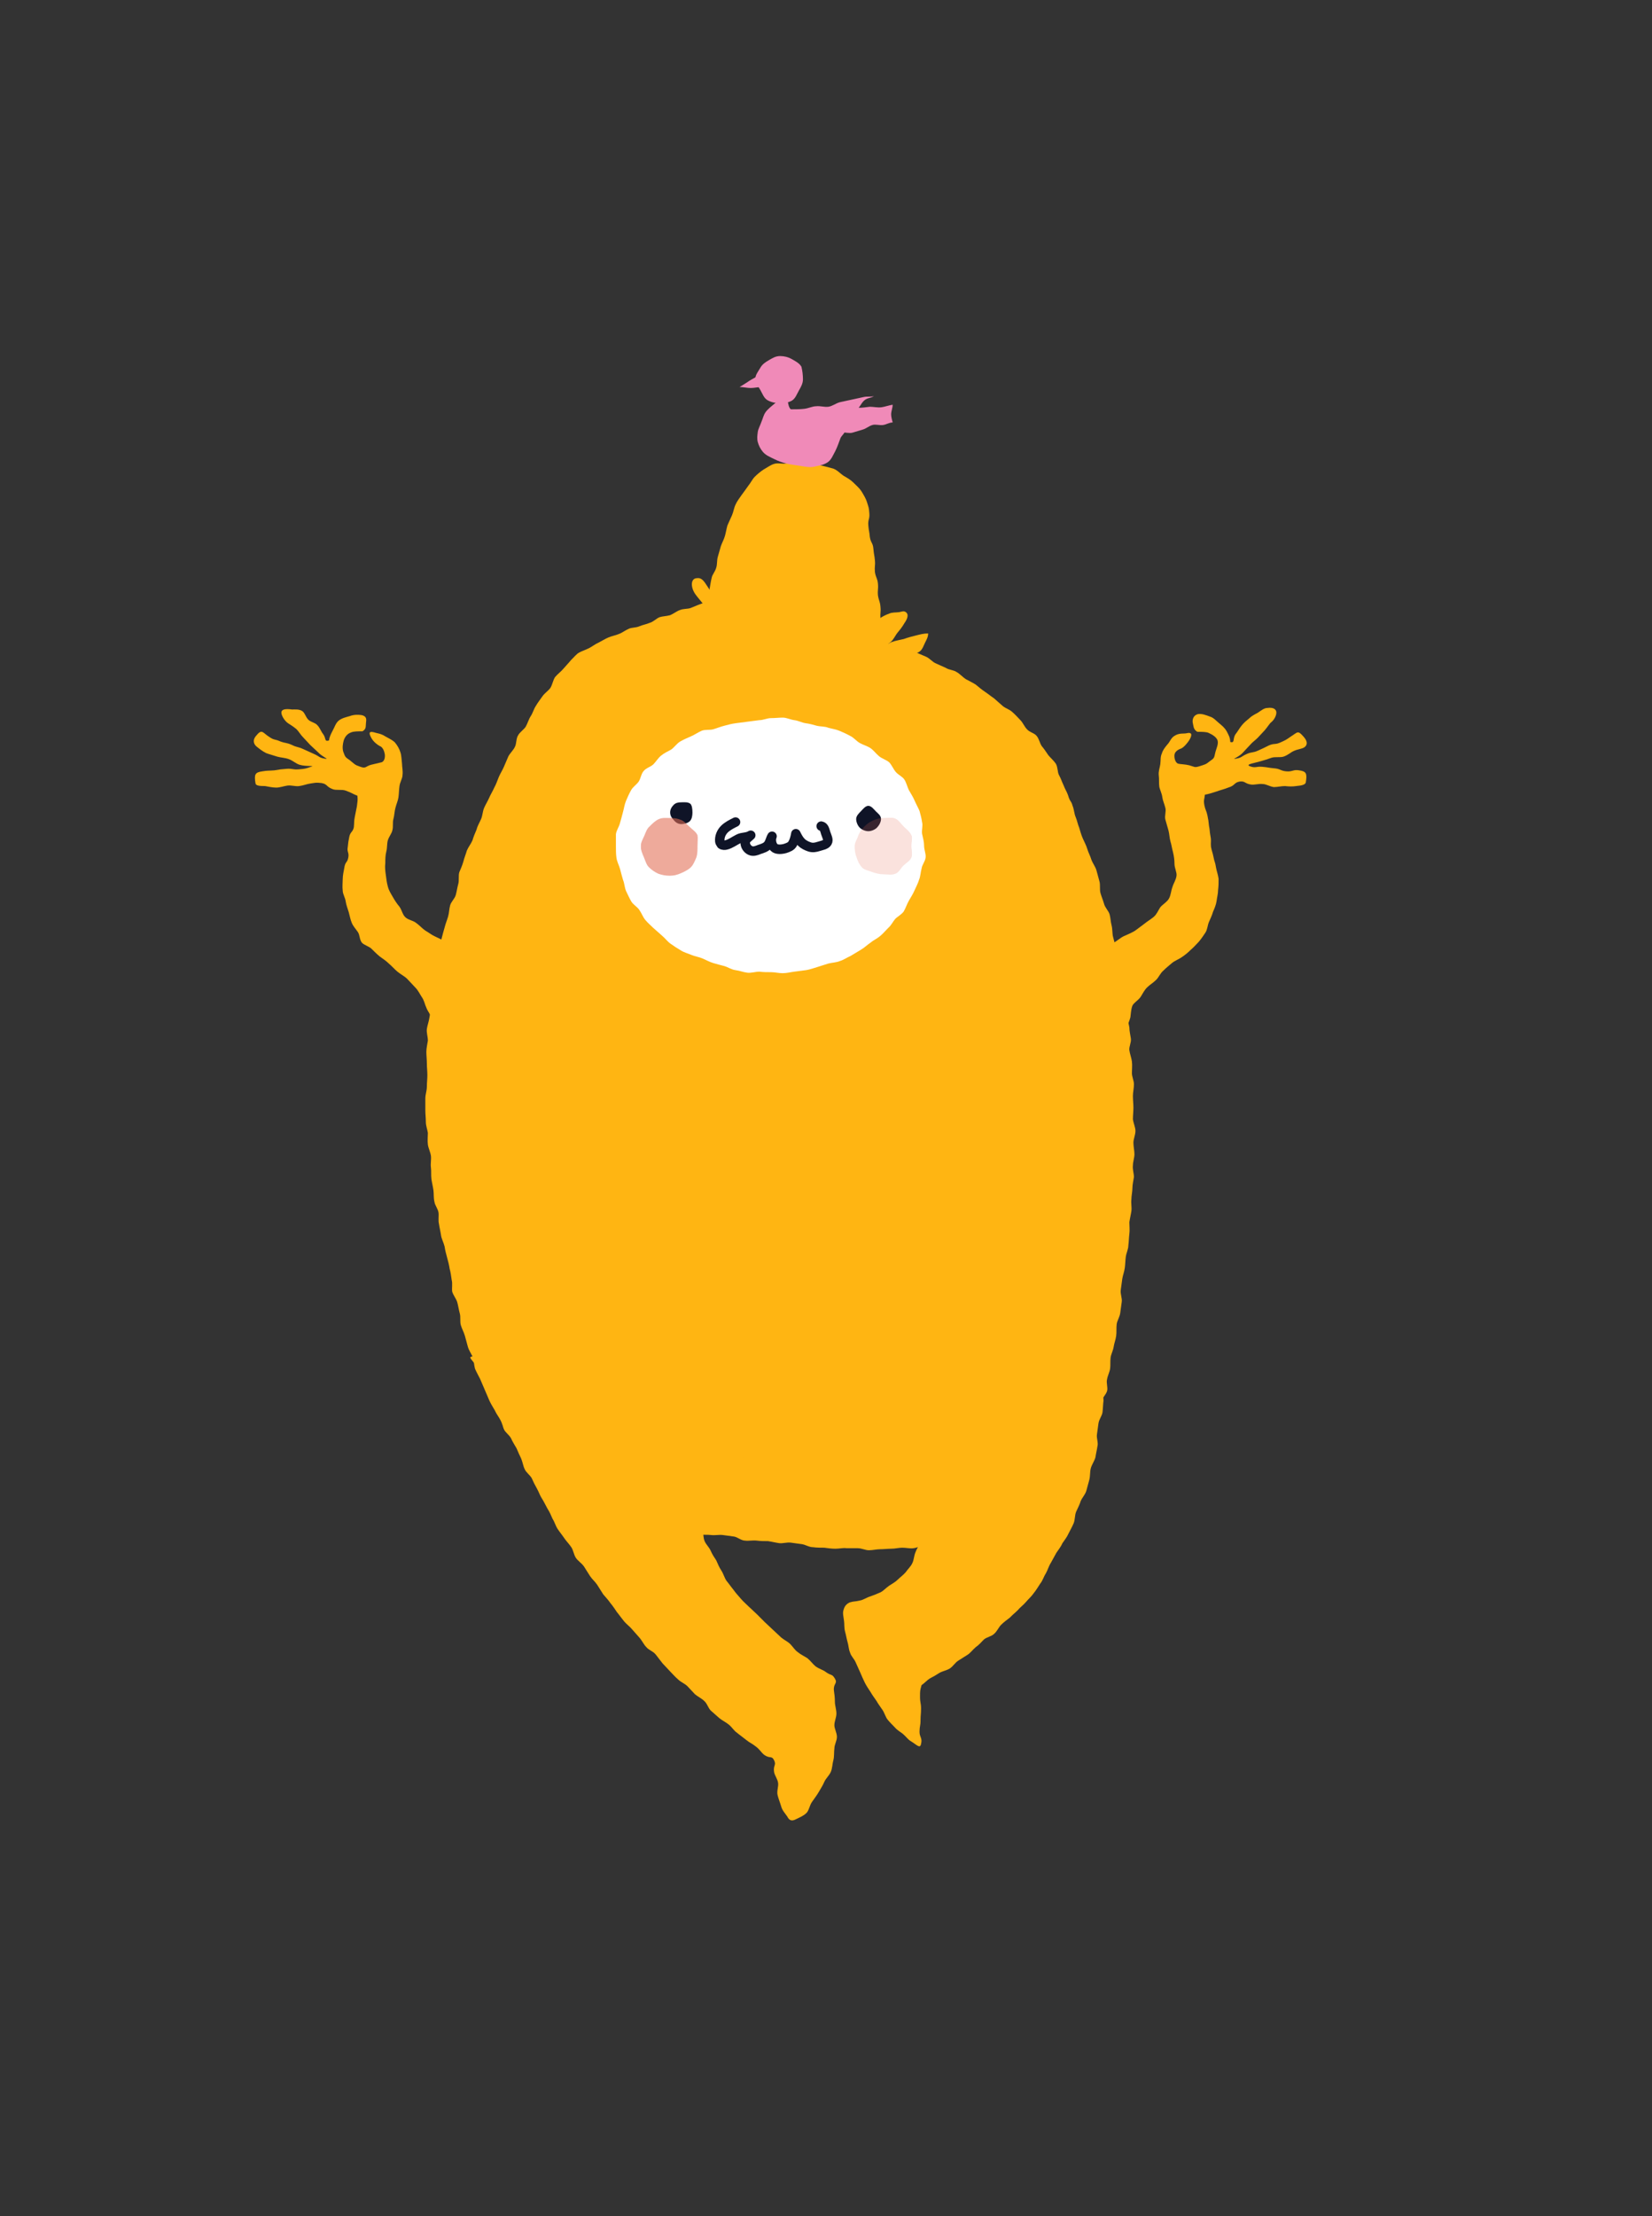 <?xml version="1.0" encoding="iso-8859-1"?>
<!-- Generator: Adobe Illustrator 19.0.0, SVG Export Plug-In . SVG Version: 6.00 Build 0)  -->
<svg version="1.1" id="Layer_1" xmlns="http://www.w3.org/2000/svg" xmlns:xlink="http://www.w3.org/1999/xlink" x="0px" y="0px"
	 viewBox="3647.444 795.16 325.926 437.037" style="enable-background:new 3647.444 795.16 325.926 437.037;" xml:space="preserve">
<rect x="3647.444" y="795.16" width="325.926" height="437.037" fill="#333333" stroke="none"/>
<g>
	<g>
		<defs>
			<rect id="SVGID_1_" x="1973" y="-1346.12" width="5222.1" height="3285.4"/>
		</defs>
		<clipPath id="SVGID_2_">
			<use xlink:href="#SVGID_1_"  style="overflow:visible;"/>
		</clipPath>
		<path style="clip-path:url(#SVGID_2_);fill:#FFB512;" d="M3804.559,886.675c-1.1-0.1-0.8-0.2-2.2-0.1c-0.6,0.1-1.5-0.2-2.3,0.1
			c-0.6,0.2-1.3,0.7-2,1.1c-0.6,0.4-1.2,0.9-1.7,1.4s-0.8,1.2-1.3,1.8c-0.4,0.6-0.8,1.1-1.3,1.8c-0.4,0.6-0.9,1.2-1.2,1.9
			c-0.3,0.6-0.4,1.4-0.7,2.1c-0.3,0.7-0.6,1.3-0.9,2c-0.2,0.7-0.3,1.4-0.5,2.1c-0.2,0.7-0.6,1.4-0.8,2c-0.2,0.7-0.4,1.4-0.6,2.1
			c-0.2,0.7-0.1,1.5-0.3,2.1c-0.2,0.8-0.8,1.4-0.9,2c-0.2,0.8-0.3,1.6-0.4,2.1c-0.2,1.5,0.5,1.1-0.1,2c-0.7,0.9-0.5,0.6-1.7,1.1
			c-0.6,0.2-1.2,0.5-2,0.8c-0.6,0.2-1.4,0.1-2.1,0.4c-0.6,0.2-1.2,0.7-1.9,1c-0.7,0.2-1.5,0.2-2.1,0.4c-0.7,0.3-1.2,0.9-1.9,1.1
			c-0.7,0.3-1.4,0.4-2.1,0.7s-1.5,0.2-2.1,0.5c-0.7,0.3-1.3,0.8-1.9,1c-0.7,0.3-1.4,0.4-2.1,0.7s-1.3,0.7-1.9,1
			c-0.7,0.3-1.3,0.8-1.9,1.1c-0.8,0.4-1.5,0.6-2,0.9c-0.4,0.2-0.9,0.8-1.6,1.5c-0.4,0.5-0.9,1-1.5,1.7c-0.4,0.5-1.1,1-1.6,1.6
			c-0.4,0.6-0.5,1.4-0.9,2.1c-0.4,0.6-1.1,1-1.6,1.7c-0.4,0.6-0.9,1.2-1.3,1.9c-0.4,0.6-0.6,1.4-1,2c-0.4,0.6-0.6,1.4-1,2.1
			c-0.4,0.6-1.2,1.1-1.5,1.7c-0.4,0.6-0.3,1.6-0.6,2.2c-0.3,0.7-0.9,1.2-1.3,1.9c-0.3,0.7-0.6,1.4-0.9,2.1c-0.3,0.7-0.7,1.3-1,2
			s-0.5,1.4-0.9,2.1c-0.3,0.7-0.7,1.3-1,2s-0.7,1.3-1,2s-0.3,1.5-0.6,2.2c-0.3,0.7-0.7,1.3-0.9,2.1c-0.3,0.7-0.6,1.4-0.8,2.1
			c-0.3,0.7-0.8,1.3-1.1,2c-0.2,0.7-0.5,1.4-0.7,2.2c-0.2,0.7-0.5,1.4-0.8,2.1c-0.2,0.7,0,1.6-0.2,2.3s-0.3,1.5-0.5,2.2
			s-0.9,1.3-1.1,2s-0.2,1.5-0.4,2.2s-0.5,1.4-0.7,2.2c-0.2,0.7-0.4,1.4-0.6,2.2c-0.2,0.7,0.1,1.5-0.1,2.3c-0.1,0.7-0.3,1.5-0.4,2.2
			c-0.1,0.7-0.3,1.5-0.4,2.2c-0.1,0.7-0.3,1.5-0.5,2.2c-0.1,0.7-0.1,1.5-0.2,2.3c-0.1,0.7-0.3,1.5-0.4,2.2c-0.1,0.7-0.3,1.5-0.4,2.2
			c-0.1,0.7-0.4,1.5-0.5,2.2c-0.1,0.7,0.2,1.5,0.2,2.3c-0.1,0.7-0.3,1.5-0.3,2.2s0.1,1.5,0.1,2.3s0.1,1.5,0.1,2.3s-0.1,1.5-0.1,2.3
			s-0.3,1.5-0.3,2.3v2.3c0,0.8,0.1,1.5,0.1,2.3s0.3,1.5,0.4,2.2c0,0.7-0.1,1.5,0,2.3c0.1,0.7,0.5,1.5,0.6,2.2c0.1,0.7-0.1,1.5,0,2.3
			c0.1,0.7,0,1.5,0.1,2.3c0.1,0.7,0.3,1.5,0.4,2.2c0.1,0.7,0,1.5,0.2,2.3c0.1,0.7,0.7,1.4,0.8,2.1c0.1,0.7-0.1,1.5,0.1,2.3
			c0.1,0.7,0.3,1.5,0.4,2.2c0.1,0.7,0.5,1.4,0.7,2.2c0.1,0.7,0.3,1.5,0.5,2.2s0.4,1.5,0.5,2.2c0.2,0.7,0.3,1.5,0.4,2.2
			c0.2,0.7,0,1.6,0.1,2.3c0.2,0.7,0.8,1.4,1,2.1c0.2,0.7,0.3,1.5,0.5,2.2s0,1.6,0.2,2.3s0.6,1.4,0.8,2.1c0.2,0.7,0.4,1.5,0.6,2.2
			s0.7,1.4,1,2.1c0.2,0.7,0.2,1.5,0.4,2.2c0.3,0.7,0.7,1.4,1,2c0.3,0.7,0.6,1.4,0.9,2.1c0.3,0.7,0.6,1.4,0.9,2.1
			c0.3,0.7,0.7,1.3,1.1,2c0.3,0.7,0.8,1.3,1.1,1.9c0.4,0.7,0.5,1.5,0.9,2.1c0.4,0.6,1.2,1,1.6,1.6c0.4,0.6,0.7,1.3,1.2,1.9
			s0.7,1.4,1.2,1.9c0.5,0.6,1,1.2,1.5,1.7s1.2,0.9,1.8,1.4s1.4,0.7,2,1.1c0.6,0.5,1.1,1,1.7,1.4c0.6,0.4,1.1,1.1,1.7,1.5
			c0.6,0.4,1.3,0.8,1.9,1.2c0.7,0.3,1.4,0.5,2.1,0.8s1.3,0.7,2,1s1.4,0.4,2.2,0.7c0.7,0.2,1.4,0.4,2.2,0.6c0.7,0.2,1.4,0.4,2.2,0.6
			c0.7,0.2,1.3,0.7,2.1,0.9c0.7,0.2,1.5,0.3,2.2,0.5s1.5-0.1,2.3,0.1c0.7,0.1,1.4,0.7,2.1,0.8s1.5,0.3,2.2,0.4s1.5,0.3,2.2,0.4
			c0.7,0.1,1.5,0,2.3,0.1c0.7,0.1,1.5-0.1,2.3,0c0.7,0.1,1.5,0.2,2.2,0.3s1.4,0.8,2.2,0.8c0.7,0.1,1.5-0.1,2.3,0
			c0.7,0.1,1.5,0.1,2.2,0.1c0.7,0.1,1.5,0.3,2.2,0.4c0.7,0.1,1.5-0.2,2.3-0.1c0.7,0.1,1.5,0.2,2.2,0.3s1.4,0.6,2.2,0.6
			c0.7,0.1,1.5,0.1,2.2,0.1c0.7,0.1,1.5,0.2,2.2,0.2c0.8,0,1.5-0.2,2.2-0.1h2.2c0.8,0,1.5,0.4,2.2,0.4c0.8,0,1.5-0.2,2.2-0.2
			c0.8,0,1.5-0.1,2.2-0.1c0.8,0,1.5-0.2,2.2-0.2c0.8,0,1.5,0.2,2.2,0.1c0.8-0.1,1.5-0.5,2.2-0.5c0.8-0.1,1.5,0.2,2.3,0.1
			c0.7-0.1,1.4-0.7,2.1-0.8s1.6,0.2,2.3,0.1c0.7-0.2,1.5-0.3,2.2-0.5s1.4-0.5,2.1-0.7s1.4-0.5,2.1-0.8s1.3-0.9,1.9-1.2
			c0.7-0.3,1.6-0.1,2.2-0.5c0.7-0.3,1.2-1,1.8-1.3c0.7-0.4,1.5-0.4,2.1-0.8c0.6-0.4,1-1.1,1.6-1.6c0.6-0.5,1.3-0.8,1.8-1.3
			c0.6-0.5,1.3-0.9,1.8-1.4s0.8-1.3,1.3-1.8c0.5-0.6,0.8-1.2,1.2-1.8s0.9-1.2,1.3-1.8c0.4-0.6,0.7-1.3,1-2c0.4-0.7,0.6-1.3,0.9-2
			s1-1.2,1.3-1.9s0.5-1.4,0.8-2.1c0.2-0.7,0.2-1.5,0.4-2.2c0.2-0.7,0.2-1.5,0.4-2.2s0.9-1.3,1.1-2s-0.2-1.6,0-2.3
			c0.1-0.7,0.5-1.4,0.6-2.1c0.1-0.7,0-1.5,0.1-2.2c0.1-0.7,0.5-1.4,0.6-2.1c0.1-0.7,0.4-1.4,0.5-2.2c0.1-0.7,0-1.5,0.1-2.3
			c0.1-0.7,0.6-1.4,0.7-2.2c0.1-0.7,0.2-1.5,0.3-2.2c0.1-0.7-0.3-1.5-0.2-2.3c0.1-0.7,0.2-1.5,0.3-2.2c0.1-0.7,0.4-1.4,0.5-2.2
			c0.1-0.7,0.1-1.5,0.2-2.2c0.1-0.7,0.5-1.5,0.5-2.2c0.1-0.7,0.1-1.5,0.2-2.3c0.1-0.7,0-1.5,0-2.3c0.1-0.7,0.3-1.5,0.4-2.2
			c0.1-0.7-0.1-1.5,0-2.3c0-0.7,0.2-1.5,0.2-2.2s0.2-1.5,0.3-2.2c0-0.7-0.3-1.5-0.2-2.3c0-0.7,0.3-1.5,0.3-2.2s-0.2-1.5-0.2-2.3
			c0-0.7,0.4-1.5,0.4-2.3c0-0.7-0.4-1.5-0.5-2.3c0-0.7,0.1-1.5,0.1-2.3c0-0.7-0.1-1.5-0.1-2.3c0-0.7,0.2-1.5,0.2-2.3
			c0-0.7-0.4-1.5-0.4-2.2s0.1-1.5,0-2.3c-0.1-0.7-0.4-1.5-0.5-2.2c-0.1-0.7,0.4-1.5,0.3-2.3c-0.1-0.7-0.3-1.5-0.3-2.2
			c-0.1-0.7-0.4-1.5-0.5-2.2c-0.1-0.7-0.2-1.5-0.3-2.2c-0.1-0.7,0.2-1.5,0.1-2.3c-0.1-0.7-0.6-1.4-0.7-2.2c-0.1-0.7,0.1-1.5,0-2.3
			c-0.1-0.7-0.4-1.5-0.6-2.2c-0.1-0.7-0.4-1.5-0.6-2.2s-0.4-1.4-0.6-2.2c-0.2-0.7-0.1-1.5-0.3-2.3c-0.2-0.7-0.2-1.5-0.4-2.2
			s-0.9-1.3-1.1-2.1c-0.2-0.7-0.5-1.4-0.7-2.1c-0.2-0.7,0-1.6-0.2-2.3s-0.4-1.5-0.6-2.2s-0.7-1.3-1-2.1c-0.2-0.7-0.6-1.4-0.8-2.1
			c-0.2-0.7-0.6-1.4-0.9-2.1c-0.3-0.7-0.5-1.4-0.7-2.1c-0.3-0.7-0.4-1.4-0.7-2.1c-0.3-0.7-0.3-1.5-0.6-2.2c-0.3-1.1-0.5-0.7-0.9-2.1
			c-0.2-0.6-0.6-1.2-0.9-2c-0.3-0.6-0.5-1.3-0.9-2c-0.3-0.6-0.2-1.5-0.6-2.2c-0.4-0.6-1-1.1-1.5-1.7c-0.4-0.6-0.8-1.2-1.3-1.8
			c-0.4-0.6-0.5-1.4-1-2s-1.4-0.7-1.9-1.3c-0.5-0.5-0.8-1.3-1.3-1.8s-1-1.1-1.6-1.6c-0.5-0.5-1.3-0.7-1.9-1.2
			c-0.6-0.5-1.1-1-1.7-1.5c-0.6-0.4-1.2-0.9-1.8-1.3s-1.2-0.9-1.8-1.4c-0.6-0.4-1.3-0.7-2-1.1c-0.6-0.4-1.1-1-1.8-1.4
			c-0.6-0.4-1.5-0.4-2.1-0.8c-0.7-0.3-1.3-0.6-2-0.9c-0.7-0.3-1.2-1-1.9-1.3c-0.7-0.3-1.4-0.6-2.1-0.9c-0.7-0.3-1.5-0.2-2.2-0.4
			c-0.7-0.3-1.4-0.5-2.1-0.7s-1.2-0.8-2-1c-0.4-1.1-0.4-1.1-0.5-2.2c-0.1-1.1,0-1.2-0.1-2.3c-0.1-1.2,0.1-1.2,0-2.3
			c-0.1-1.2-0.3-1.1-0.5-2.3c-0.1-1.1,0.1-1.2,0-2.3c-0.1-1.1-0.4-1.1-0.6-2.3c-0.1-1.2,0.1-1.2,0-2.3c-0.1-1.1-0.2-1.1-0.3-2.3
			c-0.1-1.2-0.5-1.1-0.7-2.3c-0.1-1.2-0.2-1.1-0.3-2.3c-0.1-1.2,0.3-1.2,0.2-2.4c-0.1-1.2-0.1-1-0.5-2.3c-0.2-0.6-0.6-1.3-1.1-2.1
			c-0.4-0.6-1-1.1-1.6-1.7c-0.5-0.5-1.2-0.9-1.9-1.3c-0.6-0.4-1.2-1.1-2-1.4c-0.7-0.2-1.5-0.4-2.3-0.6c-0.7-0.1-1.5-0.1-2.4-0.2
			C3806.259,886.476,3805.459,886.675,3804.559,886.675"/>
	</g>
	<g>
		<defs>
			<rect id="SVGID_3_" x="1973" y="-1346.12" width="5222.1" height="3285.4"/>
		</defs>
		<clipPath id="SVGID_4_">
			<use xlink:href="#SVGID_3_"  style="overflow:visible;"/>
		</clipPath>
		<path style="clip-path:url(#SVGID_4_);fill:#FFB512;" d="M3864.859,981.776c0.4-1.1,1-0.1,2.3-0.7c0.6-0.3,1.2-0.9,2-1.3
			c0.7-0.3,1.4-0.6,2.1-1c0.6-0.4,1.2-0.9,1.9-1.4c0.6-0.5,1.3-0.9,1.9-1.4c0.6-0.5,0.9-1.3,1.3-1.9c0.5-0.6,1.3-1,1.7-1.7
			s0.4-1.5,0.7-2.3c0.2-0.7,0.7-1.4,0.8-2.2c0.1-0.7-0.4-1.5-0.4-2.4c0-0.7-0.1-1.5-0.3-2.3c-0.2-0.7-0.3-1.5-0.5-2.1
			c-0.2-0.7-0.2-1.5-0.4-2.2s-0.4-1.4-0.6-2.1c-0.2-0.7,0.2-1.6,0-2.3c-0.2-0.8-0.5-1.4-0.6-2.1c-0.1-0.8-0.5-1.5-0.6-2.1
			c-0.1-0.8,0-1.5-0.1-2.2c-0.1-0.8,0.2-1.5,0.3-2.2c0.1-0.8,0-1.5,0.3-2.1c0.2-0.7,0.6-1.2,1.1-1.8c0.5-0.5,0.7-1.3,1.4-1.7
			c0.9-0.6,1.8-0.4,2.3-0.5c1.2-0.3,1.2,0.3,0.7,1.2c-0.4,0.7-1.2,1.6-1.7,1.8c-0.6,0.2-1.2,0.6-1.3,1.2c-0.1,0.7,0.2,1.7,0.8,1.8
			c0.4,0.1,1.3,0.1,2.1,0.3c1.1,0.3,1,0.5,2,0.2c1.2-0.4,1.2-0.3,2.2-1.1c0.9-0.6,0.7-0.7,1-1.8c0.2-0.7,0.6-1.5,0.4-2.2
			c-0.2-0.6-0.9-1.1-1.8-1.5c-0.5-0.2-1.3-0.2-2.2-0.2c-0.8-0.5-0.7-1-0.9-1.8c-0.1-0.6,0.1-1.5,1.1-1.7c0.7-0.1,1.5,0.2,2.3,0.5
			c0.7,0.2,1.2,0.8,1.8,1.3s1.1,0.9,1.5,1.6c0.3,0.6,0.7,1.2,0.7,2.1c1,0.3,0.4-0.7,1.1-1.6c0.4-0.5,0.7-1.1,1.2-1.7
			c0.4-0.5,1-1,1.5-1.4c0.5-0.5,1.2-0.8,1.7-1.1c0.6-0.4,1.2-0.9,1.8-0.9c1.4-0.2,1.8,0.4,1.8,0.9c0,0.6-0.4,1.4-1,1.9
			c-0.3,0.2-0.7,0.9-1.3,1.6c-0.4,0.4-0.9,1-1.4,1.5s-1.1,0.9-1.5,1.4c-0.5,0.5-1,1.1-1.4,1.5c-0.8,0.9-2.4,1.4-1.4,1.2
			c1.2-0.2,1-0.4,2.1-0.9c1.1-0.5,1.2-0.2,2.3-0.7s1.1-0.5,2.1-1c1.1-0.5,1.2-0.1,2.3-0.6s1.1-0.5,2.1-1.2c1.3-0.8,1.3-1.3,2.5,0.1
			c0.7,0.8,0.8,1.5,0.2,2c-0.5,0.4-1.4,0.4-2.2,0.8c-0.5,0.2-1.1,0.8-2,1.1c-0.7,0.2-1.6,0-2.3,0.2c-0.8,0.3-1.5,0.5-2.2,0.7
			c-1.3,0.4-3.1,0.6-2.1,1c1.1,0.4,1.2,0,2.4,0.1s1.2,0.2,2.4,0.3c1.2,0.1,1.2,0.5,2.4,0.6s1.3-0.4,2.5-0.2c1.4,0.2,1.6,0.6,1.3,2.4
			c-0.1,0.4-0.7,0.6-1.9,0.7c-0.6,0.1-1.4,0.1-2.2,0c-0.7,0-1.5,0.2-2.2,0.2c-0.8-0.1-1.5-0.6-2.2-0.6c-0.8-0.1-1.6,0.2-2.3,0.1
			c-1.3-0.2-1.1-0.7-2.2-0.6c-1.2,0.2-0.9,0.8-2.3,1.2c-0.7,0.3-1.6,0.5-2.4,0.8c-0.9,0.3-1.6,0.5-2.2,0.6c-0.1,1-0.3,1-0.1,2.1
			c0.2,1,0.4,1,0.6,2s0.2,1,0.3,2c0.2,1,0.1,1,0.3,2.1c0.2,1,0,1.1,0.1,2.1c0.2,1,0.3,1,0.5,2c0.2,1.1,0.3,0.8,0.5,2.1
			c0.1,0.6,0.4,1.4,0.5,2.2c0,0.7,0,1.4-0.1,2.2c0,0.7-0.2,1.4-0.3,2.2c-0.1,0.7-0.4,1.4-0.7,2.1c-0.2,0.7-0.5,1.3-0.8,2
			s-0.3,1.5-0.7,2.1s-0.8,1.2-1.3,1.8c-0.5,0.5-1,1.1-1.6,1.6c-0.5,0.5-1.1,1-1.7,1.4c-0.7,0.5-1.4,0.7-2,1.2
			c-0.6,0.5-1.2,1-1.7,1.5c-0.6,0.5-0.9,1.3-1.4,1.8c-0.6,0.6-1.3,1-1.8,1.5c-0.6,0.6-0.9,1.3-1.3,1.9c-0.5,0.7-1.3,1.1-1.6,1.7
			c-0.3,0.8-0.3,1.6-0.4,2.3c-0.2,0.8-0.6,1.5-0.7,2.2c-0.2,0.8-0.3,1.4-0.9,1.7c-0.6,0.4-1.3,0.6-2,0.6c-1.1,0-1.9,0.7-2.3-0.3
			c-0.4-1.1,0-1.2,0-2.4v-2.3c0-1.1,0.3-1.1,0.3-2.3v-2.3v-2.3c0-1.1,0.2-1.1,0.2-2.3c0-1.1-0.1-1.2-0.2-2.3
			C3864.759,982.876,3864.459,982.876,3864.859,981.776"/>
	</g>
	<g>
		<defs>
			<rect id="SVGID_5_" x="1973" y="-1346.12" width="5222.1" height="3285.4"/>
		</defs>
		<clipPath id="SVGID_6_">
			<use xlink:href="#SVGID_5_"  style="overflow:visible;"/>
		</clipPath>
		<path style="clip-path:url(#SVGID_6_);fill:#FFB512;" d="M3737.459,981.776c-0.4-1.1-0.7-0.3-2-0.9c-0.6-0.3-1.3-0.6-2.1-1
			c-0.7-0.3-1.3-0.8-2-1.2c-0.6-0.4-1.1-1-1.8-1.5c-0.6-0.5-1.6-0.6-2.1-1.1c-0.6-0.5-0.7-1.4-1.2-2.1c-0.5-0.6-0.9-1.2-1.3-1.9
			c-0.4-0.7-0.8-1.3-1-2.1c-0.2-0.7-0.3-1.5-0.4-2.3c-0.1-0.7-0.2-1.5-0.1-2.3c0-0.7,0-1.5,0.2-2.3c0.2-0.7,0.1-1.5,0.3-2.2
			c0.2-0.7,0.8-1.4,0.9-2c0.2-0.7,0-1.5,0.2-2.2s0.2-1.5,0.4-2.2c0.2-0.8,0.5-1.4,0.6-2.1c0.1-0.8,0.1-1.5,0.2-2.2
			c0.1-0.8,0.6-1.5,0.6-2.2c0.1-0.8-0.1-1.6-0.1-2.2c-0.1-0.8-0.1-1.6-0.3-2.2c-0.2-0.7-0.6-1.4-1.1-2c-0.5-0.5-1.2-0.8-1.9-1.2
			c-0.9-0.6-1.7-0.6-2.2-0.8c-1.2-0.3-1,0.3-0.5,1.2c0.4,0.7,1.2,1.3,1.6,1.5c0.6,0.2,0.9,1,1,1.6c0.1,0.7-0.1,1.4-0.6,1.6
			c-0.4,0.1-1.3,0.3-2.1,0.5c-1.1,0.3-1,0.8-2.1,0.4c-1.2-0.4-1.1-0.5-2.1-1.3c-0.9-0.6-0.9-0.6-1.3-1.7c-0.2-0.7-0.1-1.5,0.1-2.2
			c0.2-0.6,0.6-1.3,1.5-1.6c0.5-0.2,1.3-0.2,2.2-0.2c0.8-0.5,0.6-0.9,0.7-1.8c0.1-0.6,0.1-1.2-0.9-1.4c-0.7-0.1-1.5-0.1-2.3,0.2
			c-0.7,0.2-1.6,0.4-2.2,0.9c-0.6,0.5-0.8,1.3-1.2,2c-0.3,0.6-0.6,1.1-0.7,1.9c-1,0.3-0.5-0.4-1.2-1.3c-0.4-0.5-0.6-1.2-1.1-1.7
			c-0.4-0.5-1.3-0.6-1.8-1.1s-0.7-1.4-1.2-1.7c-0.6-0.4-1.5-0.3-2-0.3c-1.4-0.2-2.1,0-2.1,0.6s0.6,1.6,1.3,2.1
			c0.3,0.2,1,0.6,1.7,1.2c0.4,0.4,0.8,1.1,1.3,1.6s0.9,1,1.4,1.5s1.1,1,1.5,1.4c0.8,0.9,2.4,1.5,1.4,1.3c-1.2-0.2-1-0.4-2.1-0.9
			c-1.1-0.5-1.1-0.5-2.2-1c-1.1-0.5-1.2-0.3-2.2-0.8c-1.1-0.5-1.2-0.3-2.3-0.7c-1.1-0.5-1.2-0.2-2.2-0.9c-1.3-0.8-1.4-1.7-2.6-0.2
			c-0.7,0.8-0.5,1.6,0.1,2.1c0.5,0.4,1.1,0.9,1.9,1.3c0.5,0.2,1.3,0.4,2.2,0.7c0.7,0.2,1.5,0.2,2.3,0.5s1.4,0.9,2.1,1.1
			c1.3,0.4,3.3,0.1,2.2,0.4c-1.1,0.4-1.2,0.4-2.4,0.5s-1.2-0.2-2.4-0.1c-1.2,0.1-1.2,0.1-2.4,0.3c-1.2,0.1-1.2,0-2.4,0.2
			c-1.4,0.2-1.6,0.6-1.3,2.4c0.1,0.4,0.7,0.5,1.9,0.5c0.6,0.1,1.4,0.3,2.2,0.3c0.7,0,1.5-0.3,2.2-0.4c0.8-0.1,1.5,0.2,2.3,0.1
			c0.8-0.1,1.5-0.4,2.2-0.5c1.3-0.2,1.1-0.2,2.2-0.1c1.2,0.2,0.9,0.7,2.2,1.2c0.7,0.3,1.8,0,2.6,0.3c0.9,0.3,1.7,0.8,2.3,1
			c0.1,1,0,1.1-0.1,2.1c-0.2,1-0.2,1-0.4,2c-0.2,1-0.1,1-0.2,2.1c-0.2,1-0.7,0.9-0.9,1.9s-0.2,1-0.3,2c-0.2,1,0.3,1.1,0.1,2.1
			c-0.2,1.1-0.6,0.7-0.8,2.1c-0.1,0.6-0.3,1.4-0.3,2.2c0,0.7-0.1,1.4,0,2.2c0,0.7,0.5,1.4,0.6,2.2c0.1,0.7,0.4,1.4,0.6,2.1
			c0.2,0.7,0.3,1.4,0.6,2.1c0.3,0.7,0.8,1.2,1.2,1.8s0.3,1.5,0.8,2.1c0.5,0.5,1.4,0.7,1.9,1.2s1,1,1.6,1.5c0.7,0.5,1.3,0.9,1.8,1.4
			c0.6,0.5,1.1,1.1,1.7,1.6c0.6,0.5,1.4,0.9,1.9,1.4c0.6,0.6,1.1,1.2,1.6,1.7c0.6,0.6,0.9,1.3,1.3,1.9c0.5,0.7,0.6,1.5,0.9,2.1
			c0.3,0.8,0.9,1.4,1,2.1c0.2,0.8-0.1,1.6,0,2.3c0.2,0.8,1,1.1,1.6,1.4c0.6,0.4,1.2,0.6,1.9,0.6c1.1,0,1.8,0.8,2.1-0.1
			c0.4-1.1-0.3-1.2-0.3-2.3s0.4-1.1,0.4-2.3v-2.3c0-1.1,0.2-1.1,0.2-2.3c0-1.1-0.5-1.1-0.5-2.3c0-1.1,0.5-1.1,0.5-2.3
			c0-1.1-0.4-1.1-0.3-2.3C3737.659,982.876,3737.759,982.876,3737.459,981.776"/>
	</g>
	<g>
		<defs>
			<rect id="SVGID_7_" x="1973" y="-1346.12" width="5222.1" height="3285.4"/>
		</defs>
		<clipPath id="SVGID_8_">
			<use xlink:href="#SVGID_7_"  style="overflow:visible;"/>
		</clipPath>
		<path style="clip-path:url(#SVGID_8_);fill:#FFB512;" d="M3740.659,1062.675c-1.1,0.1,0.2,0.7,0.8,2.1c0.2,0.6,0.9,1.1,1.2,1.9
			c0.3,0.6,0.3,1.4,0.6,2.2c0.3,0.6,0.9,1.2,1.2,1.9s0.4,1.4,0.7,2.1c0.3,0.7,0.8,1.2,1.2,1.9c0.3,0.7,0.2,1.5,0.5,2.2
			s1,1.1,1.4,1.8c0.3,0.7,0.7,1.3,1.1,2c0.3,0.7,0.6,1.4,0.9,2c0.3,0.7,0.4,1.5,0.7,2.1c0.3,0.7,1,1.1,1.4,1.8c0.3,0.7,0.6,1.3,1,2
			c0.4,0.7,0.6,1.4,1,2c0.4,0.6,0.7,1.3,1.1,2c0.4,0.6,0.7,1.3,1,2c0.4,0.6,0.6,1.4,1,2c0.4,0.6,0.9,1.2,1.3,1.8
			c0.4,0.6,1,1.2,1.4,1.8c0.4,0.6,0.5,1.5,0.9,2.1c0.4,0.6,1.1,1,1.6,1.7c0.4,0.6,0.8,1.3,1.2,1.9c0.4,0.6,1,1.1,1.4,1.7
			c0.4,0.6,0.8,1.3,1.2,1.9c0.5,0.6,1,1.1,1.4,1.7c0.5,0.6,0.9,1.2,1.3,1.8c0.5,0.6,0.9,1.2,1.4,1.8s1.1,1,1.6,1.6s1,1.1,1.5,1.7
			c0.5,0.6,0.8,1.3,1.3,1.8c0.5,0.6,1.3,0.8,1.8,1.4s0.9,1.2,1.4,1.8c0.5,0.5,1,1.1,1.5,1.6s1,1.1,1.6,1.6c0.5,0.5,1.3,0.8,1.8,1.3
			s1,1.1,1.5,1.6c0.6,0.5,1.3,0.8,1.8,1.3c0.6,0.5,0.8,1.4,1.3,1.9c0.6,0.5,1.1,1,1.7,1.5c0.6,0.5,1.3,0.8,1.9,1.3
			c0.6,0.5,1,1.2,1.6,1.6c0.6,0.5,1.2,0.9,1.8,1.4c0.6,0.5,1.3,0.8,1.9,1.3c0.7,0.5,1.1,1.2,1.6,1.6c1.2,0.9,1.5,0.1,2,1.1
			s-0.2,1,0,2.3c0.1,0.7,0.7,1.4,0.8,2.2c0.1,0.7-0.3,1.6-0.1,2.4c0.2,0.8,0.5,1.5,0.7,2.2c0.2,0.8,0.8,1.4,1.2,2
			c0.4,0.8,0.9,1,1.8,0.5c0.6-0.3,1.4-0.6,2-1.2c0.5-0.5,0.6-1.5,1.1-2.2c0.4-0.6,0.9-1.2,1.3-1.9c0.4-0.7,0.8-1.3,1.1-2
			c0.3-0.7,1-1.3,1.3-2s0.3-1.6,0.5-2.3c0.2-0.8,0.1-1.6,0.2-2.3c0-0.8,0.5-1.5,0.5-2.3s-0.5-1.6-0.5-2.3c0-0.8,0.4-1.5,0.4-2.3
			s-0.3-1.6-0.3-2.3c0-0.9-0.1-1.6-0.2-2.3c-0.1-1.4,0.8-1.3,0.2-2.3s-0.7-0.5-1.8-1.3c-0.5-0.4-1.3-0.6-2-1.1
			c-0.5-0.4-1-1.1-1.6-1.6c-0.6-0.4-1.3-0.7-1.9-1.2c-0.6-0.4-1-1.1-1.5-1.6s-1.2-0.8-1.8-1.3c-0.5-0.5-1.1-1-1.6-1.5
			s-1.1-1-1.6-1.5s-1-1-1.6-1.6c-0.5-0.5-1.1-1-1.6-1.5s-1.1-1-1.6-1.6s-1-1.1-1.4-1.7c-0.5-0.6-0.9-1.2-1.4-1.8
			c-0.4-0.6-0.6-1.4-1-2c-0.4-0.6-0.7-1.3-1-2c-0.4-0.6-0.8-1.2-1.1-1.9c-0.3-0.7-0.9-1.2-1.2-1.9c-0.3-0.7-0.2-1.5-0.4-2.2
			c-0.2-0.7-0.7-1.4-0.8-2.1c-0.1-0.8-0.3-1.6-0.3-2.3c0-0.8,0.1-1.6,0.2-2.3c0.2-0.8,0.7-1.4,1.1-2.1c0.4-0.7,0.7-1.4,1.2-2
			s1.1-1.1,1.8-1.5c0.6-0.4,1.4-0.7,2.1-1s1.4-0.5,2.2-0.7c0.7-0.2,1.4-0.7,2.2-0.8c0.8-0.2,1.5-0.4,2.3-0.5s1.6,0.2,2.3,0.1
			c0.8-0.1,1.6-0.2,2.3-0.2c0.9,0,1.6-0.1,2.3-0.1c1.4,0.1,3.3,0.7,2.3,0.3s-1.1-0.3-2.1-0.6c-1.1-0.3-1-0.4-2.1-0.7
			c-1.1-0.3-1.1,0-2.2-0.4c-1.1-0.3-1-0.4-2.1-0.7c-1.1-0.3-1.1-0.2-2.2-0.5c-1.1-0.3-1-0.5-2.1-0.9c-1.1-0.3-1-0.5-2.1-0.8
			c-1.1-0.3-1-0.5-2.1-0.8c-1.1-0.3-1.2,0-2.2-0.3c-1.1-0.3-1.1-0.2-2.2-0.5c-1.1-0.3-1.1-0.2-2.2-0.5c-1.1-0.3-1-0.5-2.1-0.8
			c-1.1-0.3-1.1-0.3-2.1-0.6c-1.1-0.3-1.1-0.3-2.1-0.6c-1.1-0.3-1-0.5-2.1-0.8c-1.1-0.3-1-0.5-2.1-0.8c-1.1-0.3-1.1-0.3-2.1-0.6
			c-1.1-0.3-1.1-0.1-2.2-0.4c-1.1-0.3-1.1-0.3-2.1-0.6c-1.1-0.3-1-0.5-2.1-0.8c-1.1-0.3-1.1-0.3-2.1-0.6c-1.1-0.3-1.1-0.2-2.2-0.5
			c-1.1-0.3-1.1-0.2-2.2-0.5c-1.1-0.3-1.1-0.4-2.1-0.7c-1.1-0.3-1.1-0.4-2.1-0.7c-1.1-0.3-1.1-0.4-2.1-0.7c-1.1-0.3-1.1-0.1-2.2-0.4
			c-1.1-0.3-1-0.5-2.1-0.8c-1.1-0.3-1.1-0.3-2.1-0.7c-1.1-0.3-1.1-0.3-2.1-0.7
			C3741.759,1062.776,3741.759,1062.576,3740.659,1062.675"/>
	</g>
	<g>
		<defs>
			<rect id="SVGID_9_" x="1973" y="-1346.12" width="5222.1" height="3285.4"/>
		</defs>
		<clipPath id="SVGID_10_">
			<use xlink:href="#SVGID_9_"  style="overflow:visible;"/>
		</clipPath>
		<path style="clip-path:url(#SVGID_10_);fill:#FFB512;" d="M3864.959,1057.876c1-0.5,0.2,0.6,0.3,2c0,0.6-0.1,1.4-0.1,2.3
			c0,0.7,0.1,1.4,0.1,2.3c0,0.7-0.2,1.5-0.2,2.3c0,0.7-0.2,1.5-0.2,2.3c0,0.7,0.3,1.5,0.3,2.3c-0.1,0.7-0.1,1.5-0.2,2.3
			c-0.1,0.7-0.7,1.4-0.8,2.2c-0.1,0.7-0.2,1.5-0.3,2.2s0.3,1.6,0.1,2.3c-0.1,0.7-0.3,1.5-0.4,2.2c-0.2,0.7-0.7,1.4-0.9,2.1
			c-0.2,0.7-0.1,1.5-0.3,2.3c-0.2,0.7-0.4,1.5-0.6,2.2s-0.8,1.3-1.1,2c-0.2,0.7-0.6,1.4-0.9,2.1c-0.3,0.7-0.2,1.6-0.5,2.3
			s-0.7,1.4-1,2c-0.3,0.7-0.8,1.3-1.2,1.9c-0.3,0.7-0.8,1.3-1.2,1.9c-0.4,0.7-0.7,1.3-1.1,2c-0.4,0.6-0.6,1.4-1,2.1
			c-0.4,0.6-0.6,1.4-1.1,2c-0.4,0.6-0.8,1.3-1.3,1.9c-0.4,0.6-1,1.1-1.5,1.7c-0.5,0.6-1.1,1-1.6,1.6c-0.8,0.8-0.6,0.5-1.6,1.5
			c-0.5,0.4-1.1,0.8-1.7,1.4c-0.5,0.5-0.8,1.3-1.4,1.8c-0.5,0.5-1.4,0.6-2,1.1c-0.5,0.5-1,1.1-1.6,1.5c-0.6,0.5-1,1.1-1.6,1.5
			c-0.6,0.4-1.3,0.8-1.9,1.2c-0.6,0.4-1,1.1-1.6,1.5c-0.6,0.4-1.4,0.5-2.1,0.9c-0.6,0.4-1.3,0.8-1.9,1.1c-0.6,0.4-1,0.9-1.6,1.3
			c-0.3,1.1-0.3,1.1-0.3,2.3s0.2,1.2,0.2,2.3c0,1.2-0.1,1.2-0.1,2.3c0,1.2-0.2,1.2-0.2,2.3s0.6,1.2,0.3,2.4c-0.2,1-0.8,0.2-2.1-0.6
			c-0.5-0.3-0.9-0.9-1.5-1.4c-0.5-0.4-1.1-0.7-1.6-1.3c-0.4-0.4-0.9-0.9-1.4-1.5c-0.4-0.5-0.6-1.3-1-1.9c-0.4-0.6-0.8-1.1-1.2-1.8
			c-0.4-0.6-0.8-1.1-1.2-1.8c-0.4-0.6-0.8-1.2-1.1-1.8s-0.6-1.3-0.9-2s-0.6-1.3-0.9-2s-0.9-1.2-1.1-1.9c-0.3-0.7-0.3-1.5-0.5-2.1
			c-0.2-0.7-0.3-1.4-0.5-2.1c-0.2-0.8-0.1-1.5-0.2-2.1c-0.1-0.8-0.3-1.5-0.1-2.1c0.2-0.8,0.6-1.2,1.2-1.5c1-0.3,0.8-0.1,2.1-0.4
			c0.6-0.1,1.3-0.6,2-0.8c0.6-0.2,1.3-0.5,2-0.8c0.6-0.3,1.1-0.9,1.7-1.3c0.6-0.4,1.2-0.7,1.7-1.2s1.1-0.9,1.6-1.5
			c0.4-0.6,1-1.1,1.3-1.8c0.3-0.6,0.3-1.4,0.6-2.1c0.2-0.6,0.7-1.3,0.9-2s0-1.4,0.1-2.2c0.1-0.7,0.3-1.4,0.4-2.1
			c0.6-0.9,0.6-1,1.3-1.8c0.8-0.8,1-0.6,1.8-1.4c0.8-0.8,0.6-1,1.4-1.8s0.7-0.9,1.4-1.7c0.8-0.8,0.7-0.9,1.5-1.7s0.9-0.7,1.7-1.5
			c0.8-0.8,1.1-0.5,1.8-1.3c0.8-0.8,0.8-0.8,1.5-1.6c0.8-0.8,0.6-0.9,1.4-1.8c0.8-0.8,0.5-1.1,1.3-1.9c0.8-0.8,0.9-0.7,1.6-1.5
			c0.8-0.8,1-0.6,1.8-1.4c0.8-0.8,0.8-0.8,1.6-1.6s0.6-1,1.3-1.8c0.8-0.8,0.9-0.7,1.6-1.5c0.8-0.8,0.7-0.9,1.5-1.7s0.8-0.8,1.6-1.6
			s0.5-1,1.3-1.9c0.8-0.8,1-0.6,1.8-1.4l1.6-1.6c0.8-0.8,0.7-0.9,1.5-1.7s0.6-1,1.3-1.9
			C3863.859,1058.376,3863.959,1058.475,3864.959,1057.876"/>
	</g>
	<g>
		<defs>
			<rect id="SVGID_11_" x="1973" y="-1346.12" width="5222.1" height="3285.4"/>
		</defs>
		<clipPath id="SVGID_12_">
			<use xlink:href="#SVGID_11_"  style="overflow:visible;"/>
		</clipPath>
		<path style="clip-path:url(#SVGID_12_);fill:#FFB512;" d="M3790.159,919.876c-0.1-0.7,0.1-1.5,0-2.2c-0.1-0.7-0.4-1.4-0.6-2.1
			c-0.2-0.7-0.5-1.3-0.8-2s-0.8-1.2-1.1-1.8c-0.4-0.6-0.8-1.2-1.2-1.8c-0.4-0.5-0.8-0.9-1.5-0.8c-0.8,0-1.1,0.7-1,1.5
			c0.1,0.8,0.5,1.5,1,2.1c0.4,0.5,0.9,1.1,1.3,1.6c0.4,0.5,0.9,1,1.4,1.6c0.4,0.5,1,1,1.4,1.6"/>
	</g>
	<g>
		<defs>
			<rect id="SVGID_13_" x="1973" y="-1346.12" width="5222.1" height="3285.4"/>
		</defs>
		<clipPath id="SVGID_14_">
			<use xlink:href="#SVGID_13_"  style="overflow:visible;"/>
		</clipPath>
		<path style="clip-path:url(#SVGID_14_);fill:#FFB512;" d="M3818.259,920.076c0.3-0.6,0.7-1.3,1.1-1.8c0.5-0.5,1.2-0.8,1.7-1.2
			c0.6-0.4,1.2-0.7,1.8-0.9c0.6-0.3,1.3-0.2,2-0.3c0.5-0.1,0.9-0.3,1.3,0c0.7,0.5,0.2,1.5-0.3,2.2c-0.4,0.7-0.8,1.2-1.3,1.8
			s-0.8,1.4-1.4,1.9c-0.6,0.5-1.4,0.8-2,1.2c0.8-0.3,1.5-0.9,2.2-1.2c0.8-0.3,1.6-0.4,2.4-0.6c0.8-0.3,1.6-0.5,2.4-0.7
			s1.5-0.4,2.4-0.4c0,0.7-0.3,1.2-0.6,1.8c-0.3,0.6-0.5,1.3-1,1.7s-1.2,0.6-1.8,0.8c-0.6,0.3-1.2,0.8-1.8,0.9
			c-0.6,0.1-1.4-0.1-2-0.1c-0.7,0-1.3,0.2-2,0.2s-1.5,0.2-2.3,0.2s-1.5-0.4-2.2-0.5c-0.8-0.1-1.5-0.3-2.1-0.6
			c-0.7-0.3-1.3-0.7-1.8-1.2"/>
	</g>
	<g>
		<defs>
			<rect id="SVGID_15_" x="1973" y="-1346.12" width="5222.1" height="3285.4"/>
		</defs>
		<clipPath id="SVGID_16_">
			<use xlink:href="#SVGID_15_"  style="overflow:visible;"/>
		</clipPath>
		<path style="clip-path:url(#SVGID_16_);fill:#FFFFFF;" d="M3829.759,961.975c0,0.8,0.4,1.6,0.3,2.3c-0.1,0.8-0.7,1.4-0.8,2.2
			c-0.2,0.7-0.2,1.5-0.5,2.2c-0.2,0.7-0.6,1.4-0.9,2.1c-0.3,0.7-0.7,1.3-1.1,2c-0.4,0.7-0.6,1.4-1,2.1c-0.4,0.6-1.2,1-1.7,1.5
			c-0.5,0.6-0.8,1.3-1.4,1.8c-0.5,0.5-1,1.1-1.6,1.6c-0.6,0.5-1.3,0.8-1.9,1.3c-0.6,0.4-1.2,1-1.9,1.4s-1.3,0.8-2,1.2
			c-0.7,0.3-1.4,0.8-2.1,1c-0.7,0.3-1.5,0.3-2.3,0.5c-0.7,0.2-1.5,0.5-2.2,0.7s-1.5,0.5-2.2,0.6c-0.8,0.1-1.5,0.2-2.3,0.3
			s-1.5,0.3-2.3,0.3s-1.5-0.2-2.3-0.2s-1.5,0-2.3-0.1c-0.8,0-1.6,0.3-2.4,0.2s-1.5-0.4-2.3-0.5s-1.5-0.6-2.2-0.8
			c-0.8-0.2-1.5-0.4-2.2-0.6c-0.7-0.2-1.4-0.6-2.1-0.9c-0.7-0.3-1.5-0.4-2.2-0.7s-1.5-0.5-2.1-0.9c-0.7-0.4-1.3-0.8-2-1.3
			c-0.6-0.4-1.1-1.1-1.7-1.6c-0.6-0.5-1.1-1-1.7-1.5c-0.5-0.5-1.1-1-1.6-1.6s-0.7-1.3-1.2-2c-0.4-0.6-1.2-1-1.6-1.7
			c-0.4-0.7-0.7-1.4-1-2c-0.3-0.7-0.3-1.5-0.6-2.2c-0.2-0.7-0.4-1.4-0.6-2.2c-0.2-0.7-0.6-1.4-0.7-2.2c-0.1-0.7-0.1-1.5-0.1-2.3
			v-2.3c0.1-0.8,0.6-1.4,0.8-2.2c0.2-0.7,0.4-1.4,0.6-2.2c0.2-0.7,0.3-1.5,0.6-2.2c0.3-0.7,0.6-1.4,1-2.1c0.4-0.7,1.1-1.1,1.5-1.7
			c0.4-0.6,0.5-1.6,1-2.1c0.5-0.6,1.4-0.8,1.9-1.3s0.9-1.2,1.5-1.7c0.6-0.5,1.3-0.8,2-1.2c0.6-0.4,1.1-1.2,1.8-1.6
			c0.7-0.4,1.4-0.7,2.1-1s1.4-0.8,2.1-1.1s1.6-0.1,2.3-0.3c0.7-0.2,1.4-0.5,2.2-0.7c0.7-0.2,1.5-0.4,2.3-0.5s1.5-0.2,2.3-0.3
			s1.5-0.2,2.3-0.3c0.8,0,1.5-0.4,2.3-0.4s1.6-0.1,2.3-0.1c0.8,0,1.5,0.4,2.3,0.5s1.5,0.5,2.2,0.6c0.8,0.1,1.5,0.3,2.2,0.5
			c0.8,0.2,1.6,0.1,2.3,0.4c0.7,0.2,1.5,0.3,2.2,0.6s1.4,0.6,2.1,1c0.7,0.3,1.2,1,1.9,1.4c0.7,0.4,1.5,0.6,2.1,1
			c0.6,0.4,1.1,1.1,1.7,1.6c0.6,0.5,1.4,0.7,2,1.2c0.5,0.5,0.8,1.3,1.3,1.9c0.5,0.6,1.3,0.9,1.7,1.5c0.4,0.6,0.6,1.5,0.9,2.1
			c0.4,0.7,0.8,1.3,1.1,2c0.3,0.7,0.7,1.4,1,2.1c0.2,0.7,0.4,1.5,0.5,2.2c0.2,0.7-0.1,1.5,0,2.3
			C3829.559,960.475,3829.759,961.175,3829.759,961.975"/>
	</g>
	<g>
		<defs>
			<rect id="SVGID_17_" x="1973" y="-1346.12" width="5222.1" height="3285.4"/>
		</defs>
		<clipPath id="SVGID_18_">
			<use xlink:href="#SVGID_17_"  style="overflow:visible;"/>
		</clipPath>
		<path style="clip-path:url(#SVGID_18_);fill:#0F1427;" d="M3784.059,955.376c0,0.6-0.1,1.3-0.5,1.7c-0.4,0.4-1.1,0.6-1.7,0.6
			c-0.6,0-1.1-0.3-1.5-0.8c-0.4-0.4-0.7-0.9-0.7-1.5s0.3-1.1,0.7-1.5c0.4-0.4,0.9-0.5,1.5-0.5c0.6,0,1.3-0.1,1.8,0.3
			C3783.959,953.975,3784.059,954.675,3784.059,955.376"/>
	</g>
	<g>
		<defs>
			<rect id="SVGID_19_" x="1973" y="-1346.12" width="5222.1" height="3285.4"/>
		</defs>
		<clipPath id="SVGID_20_">
			<use xlink:href="#SVGID_19_"  style="overflow:visible;"/>
		</clipPath>
		<path style="clip-path:url(#SVGID_20_);fill:#0F1427;" d="M3821.259,956.675c0,0.6-0.4,1.3-0.8,1.7c-0.4,0.4-1.1,0.7-1.7,0.7
			c-0.6,0-1.3-0.3-1.7-0.7s-0.7-1.1-0.7-1.7c0-0.6,0.5-1.1,0.9-1.5c0.4-0.4,0.9-1.1,1.5-1.1c0.6,0,1.1,0.7,1.5,1.1
			C3820.659,955.576,3821.259,955.976,3821.259,956.675"/>
	</g>
	<g>
		<defs>
			<rect id="SVGID_21_" x="1973" y="-1346.12" width="5222.1" height="3285.4"/>
		</defs>
		<clipPath id="SVGID_22_">
			<use xlink:href="#SVGID_21_"  style="overflow:visible;"/>
		</clipPath>
		
			<path style="clip-path:url(#SVGID_22_);fill:none;stroke:#0F1427;stroke-width:1.871;stroke-linecap:round;stroke-linejoin:round;stroke-miterlimit:10;" d="
			M3792.559,957.276c-0.8,0.4-1.6,0.8-2.2,1.4c-0.6,0.6-1,1.5-0.9,2.4c0,0.2,0.2,0.4,0.3,0.6c0.3,0.2,0.7,0.2,1,0.1
			c0.8-0.2,1.6-0.8,2.4-1.2s1.6-0.2,2.4-0.7c-0.5,0.5-1,0.7-1.1,1.4c0,0.7,0.4,1.3,1,1.6c0.6,0.3,1.3,0,1.8-0.2
			c0.6-0.2,1.3-0.4,1.7-0.9c0.4-0.5,0.5-1.2,0.8-1.7c-0.3,0.7-0.1,1.7,0.4,2.2s1.5,0.4,2.2,0.2c0.6-0.2,1.2-0.4,1.5-1
			c0.3-0.5,0.5-1.3,0.6-1.9c0.3,0.6,0.6,1.2,1.1,1.7c0.4,0.4,1,0.7,1.6,0.9c0.6,0.2,1.2,0.1,1.8-0.1c0.6-0.2,1.4-0.3,1.7-0.8
			c0.3-0.5-0.1-1.2-0.3-1.8c-0.2-0.6-0.3-1.3-0.9-1.4"/>
	</g>
	<g>
		<defs>
			<rect id="SVGID_23_" x="1973" y="-1346.12" width="5222.1" height="3285.4"/>
		</defs>
		<clipPath id="SVGID_24_">
			<use xlink:href="#SVGID_23_"  style="overflow:visible;"/>
		</clipPath>
		<path style="clip-path:url(#SVGID_24_);fill:#F08AB8;" d="M3805.859,869.976c0,0.8-0.4,1.5-0.8,2.2c-0.4,0.7-0.7,1.6-1.4,2
			s-1.6,0.5-2.4,0.5s-1.7-0.2-2.4-0.6c-0.7-0.4-1-1.3-1.4-2c-0.4-0.7-1-1.4-1-2.2s0.6-1.5,1-2.2c0.4-0.7,1-1.1,1.7-1.5
			s1.3-0.8,2.2-0.8c0.8,0,1.6,0.2,2.3,0.6c0.7,0.4,1.5,0.8,1.9,1.5C3805.759,868.276,3805.859,869.176,3805.859,869.976"/>
	</g>
	<g>
		<defs>
			<rect id="SVGID_25_" x="1973" y="-1346.12" width="5222.1" height="3285.4"/>
		</defs>
		<clipPath id="SVGID_26_">
			<use xlink:href="#SVGID_25_"  style="overflow:visible;"/>
		</clipPath>
		<path style="clip-path:url(#SVGID_26_);fill:#F08AB8;" d="M3802.559,873.576c-0.9,0.1-1.5,0.5-2.2,1.1s-1.4,1.1-1.9,1.8
			c-0.4,0.6-0.5,1.2-0.8,1.9c-0.2,0.6-0.6,1.3-0.7,1.9c-0.1,0.7-0.2,1.4,0,2.1c0.2,0.7,0.5,1.3,1,1.9c0.6,0.7,1.4,1,2.2,1.4
			s1.6,0.7,2.5,0.9c0.8,0.2,1.6,0.3,2.3,0.4c0.8,0.1,1.6,0.3,2.4,0.3c0.6,0,1.1-0.2,1.7-0.3c0.6-0.1,1.1-0.3,1.6-0.6
			c0.8-0.5,1.1-1.4,1.6-2.3c0.4-0.8,0.7-1.7,1-2.5c0.2-0.5,0.9-1,0.9-1.5c0.1-0.6-0.3-1.2-0.7-1.7c-0.4-0.5-0.9-0.8-1.5-1
			c-0.9-0.3-1.8-0.4-2.7-0.6c-0.9-0.2-1.8-0.3-2.7-0.3c-1,0-2.2,0.1-3-0.5c-0.5-0.4-0.6-1.1-0.7-1.8c-0.1-0.6,0.2-1.3,0.2-1.9
			c0-0.4-0.2-0.9-0.1-1.3"/>
	</g>
	<g>
		<defs>
			<rect id="SVGID_27_" x="1973" y="-1346.12" width="5222.1" height="3285.4"/>
		</defs>
		<clipPath id="SVGID_28_">
			<use xlink:href="#SVGID_27_"  style="overflow:visible;"/>
		</clipPath>
		<path style="clip-path:url(#SVGID_28_);fill:#F08AB8;" d="M3800.459,875.175c0,0.3,0.6,0.6,0.9,0.6c0.8,0.1,1.6,0.1,2.4,0.1
			s1.6,0,2.4-0.1s1.6-0.5,2.3-0.5c0.8-0.1,1.6,0.2,2.4,0.1c0.8-0.1,1.5-0.7,2.3-0.9s1.5-0.3,2.3-0.5s1.5-0.3,2.3-0.5s1.4,0,2.1-0.2
			c-0.6,0.4-1.1,0.3-1.7,0.7c-0.6,0.4-0.9,1.1-1.3,1.6c0.7,0,1.4-0.1,2.2-0.2c0.7,0,1.5,0.2,2.3,0.1c0.7-0.1,1.5-0.4,2.2-0.5
			c0,0.6-0.3,1.3-0.3,1.9s0.2,1.1,0.3,1.6c-0.7,0-1.2,0.4-1.9,0.5s-1.5-0.2-2.1,0c-0.7,0.2-1.2,0.7-1.9,0.9s-1.3,0.4-2,0.6
			c-0.7,0.2-1.4-0.1-2.1,0s-1.3,0.1-2,0.2c-0.7,0-1.4,0.3-2,0.2c-0.7-0.1-1.4,0-2.1-0.3c-0.7-0.2-1.2-0.7-1.8-1
			c-0.6-0.4-1.2-0.7-1.7-1.3"/>
	</g>
	<g>
		<defs>
			<rect id="SVGID_29_" x="1973" y="-1346.12" width="5222.1" height="3285.4"/>
		</defs>
		<clipPath id="SVGID_30_">
			<use xlink:href="#SVGID_29_"  style="overflow:visible;"/>
		</clipPath>
		<path style="clip-path:url(#SVGID_30_);fill:#F08AB8;" d="M3797.159,869.175c-0.6,0.4-1.3,0.7-1.9,1.1c-0.6,0.4-1.2,0.8-1.9,1.2
			c0.7,0,1.5,0.2,2.2,0.2s1.5-0.2,2.2-0.2"/>
	</g>
	<g>
		<defs>
			<rect id="SVGID_31_" x="1973" y="-1346.12" width="5222.1" height="3285.4"/>
		</defs>
		<clipPath id="SVGID_32_">
			<use xlink:href="#SVGID_31_"  style="overflow:visible;"/>
		</clipPath>
		<g style="clip-path:url(#SVGID_32_);">
			<g>
				<g>
					<defs>
						<rect id="SVGID_33_" x="3773.86" y="956.41" width="53.53" height="11.466"/>
					</defs>
					<clipPath id="SVGID_34_">
						<use xlink:href="#SVGID_33_"  style="overflow:visible;"/>
					</clipPath>
					<g style="clip-path:url(#SVGID_34_);">
						<g style="opacity:0.58;">
							<g>
								<defs>
									<rect id="SVGID_35_" x="3773.86" y="956.46" width="11.24" height="11.416"/>
								</defs>
								<clipPath id="SVGID_36_">
									<use xlink:href="#SVGID_35_"  style="overflow:visible;"/>
								</clipPath>
								<path style="clip-path:url(#SVGID_36_);fill:#E16C53;" d="M3785.059,961.975c0,0.8,0,1.5-0.2,2.2c-0.3,0.7-0.6,1.5-1.1,2
									s-1.3,0.9-2,1.2s-1.4,0.5-2.2,0.5c-0.8,0-1.6-0.2-2.2-0.4c-0.7-0.3-1.4-0.8-1.9-1.3s-0.7-1.3-1-2s-0.6-1.4-0.6-2.1
									c0-0.8,0.4-1.4,0.7-2.1c0.3-0.7,0.5-1.4,1.1-1.9c0.5-0.5,1.1-1.1,1.8-1.4c0.7-0.3,1.5-0.2,2.2-0.2c0.8,0,1.5,0.1,2.2,0.4
									c0.7,0.3,1.1,0.9,1.7,1.4c0.5,0.5,1.2,0.9,1.5,1.6C3785.159,960.376,3785.059,961.175,3785.059,961.975"/>
							</g>
						</g>
						<g style="opacity:0.34;">
							<defs>
								<rect id="SVGID_37_" x="3773.86" y="956.41" style="opacity:0.34;" width="53.53" height="11.466"/>
							</defs>
							<clipPath id="SVGID_38_">
								<use xlink:href="#SVGID_37_"  style="overflow:visible;"/>
							</clipPath>
							<g style="clip-path:url(#SVGID_38_);">
								<g style="opacity:0.58;">
									<g>
										<defs>
											<rect id="SVGID_39_" x="3816.06" y="956.41" width="11.33" height="11.231"/>
										</defs>
										<clipPath id="SVGID_40_">
											<use xlink:href="#SVGID_39_"  style="overflow:visible;"/>
										</clipPath>
										<path style="clip-path:url(#SVGID_40_);fill:#E16C53;" d="M3827.259,961.975c0,0.8,0.3,1.6,0,2.3s-1.1,1.1-1.6,1.6
											s-0.9,1.4-1.6,1.6c-0.7,0.3-1.5,0.1-2.3,0.1s-1.5-0.2-2.1-0.4c-0.7-0.3-1.6-0.4-2.1-0.9s-0.9-1.3-1.1-2
											c-0.3-0.7-0.4-1.5-0.4-2.2c0-0.8,0.5-1.4,0.7-2.1c0.3-0.7,0.6-1.2,1.2-1.8c0.5-0.5,1-0.9,1.7-1.2s1.3-0.5,2.1-0.5
											c0.8,0,1.6-0.2,2.3,0.1s1.1,1,1.7,1.6c0.5,0.5,1.2,1,1.5,1.7C3827.559,960.376,3827.259,961.175,3827.259,961.975"/>
									</g>
								</g>
							</g>
						</g>
					</g>
				</g>
			</g>
		</g>
	</g>
</g>
</svg>
